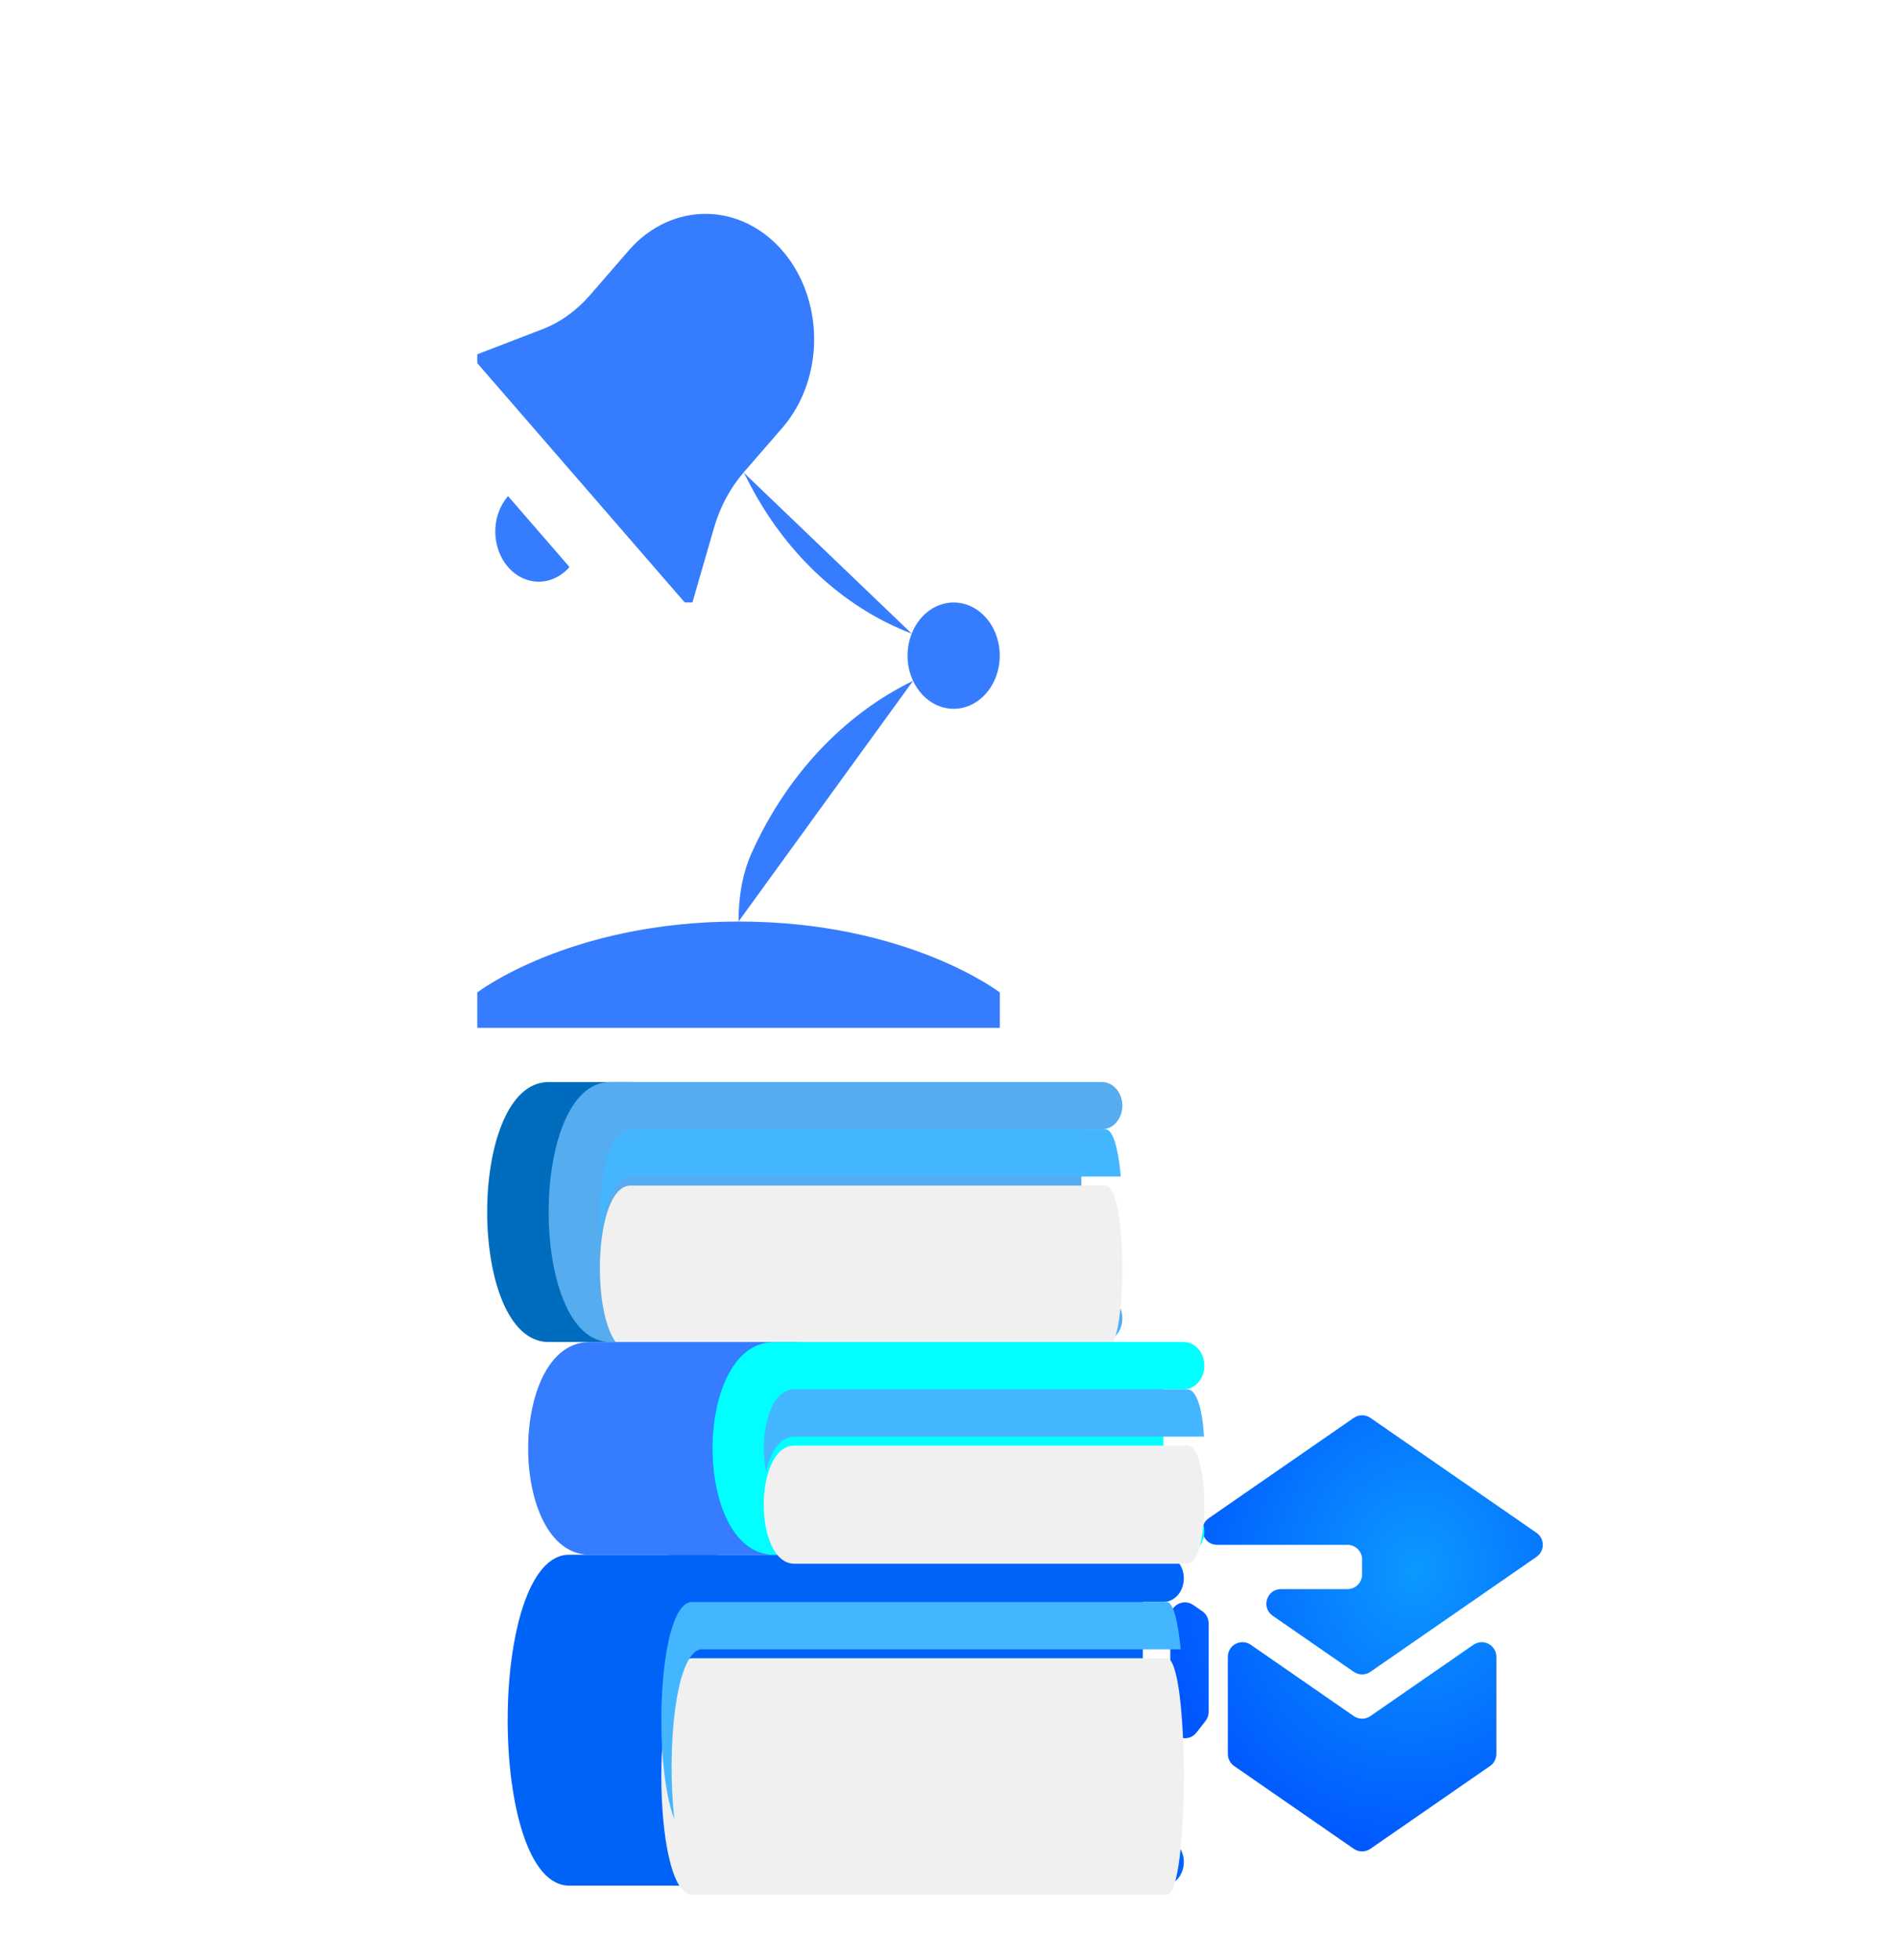 <svg width="155" height="160" viewBox="0 0 155 160" fill="none" xmlns="http://www.w3.org/2000/svg">
<g filter="url(#filter0_i_2157_5507)">
<path d="M60.726 33.984L63.989 30.221C65.609 28.292 66.506 25.705 66.487 23.02C66.468 20.334 65.535 17.764 63.888 15.865C62.241 13.966 60.013 12.89 57.684 12.868C55.355 12.846 53.112 13.881 51.439 15.749L48.176 19.512C47.079 20.777 45.741 21.732 44.266 22.299L38.977 24.331V25.055L55.919 44.593H56.547L58.311 38.494C58.801 36.795 59.629 35.252 60.726 33.984ZM60.726 33.984L60.99 34.462C63.977 40.451 68.77 44.963 74.456 47.14M46.507 41.699C46.177 42.079 45.786 42.38 45.355 42.586C44.925 42.791 44.463 42.897 43.997 42.897C43.056 42.897 42.153 42.466 41.487 41.699C41.157 41.318 40.896 40.867 40.718 40.37C40.539 39.874 40.447 39.342 40.447 38.804C40.447 37.718 40.821 36.677 41.487 35.909M63.986 15.752L66.838 12.463L63.986 15.752ZM60.312 70.644C60.312 68.734 60.596 66.817 61.353 65.115C64.188 58.768 68.864 53.769 74.566 50.99M60.312 70.644C74.117 70.644 81.647 76.433 81.647 76.433V79.328H38.977V76.433C38.977 76.433 46.507 70.644 60.312 70.644ZM74.564 50.99C74.965 51.853 75.608 52.534 76.388 52.922C77.168 53.311 78.039 53.384 78.859 53.129C79.679 52.875 80.401 52.308 80.906 51.52C81.412 50.733 81.672 49.772 81.644 48.793C81.616 47.814 81.301 46.874 80.752 46.127C80.202 45.38 79.45 44.87 78.617 44.678C77.784 44.487 76.919 44.626 76.163 45.073C75.407 45.52 74.807 46.248 74.456 47.14M74.564 50.99C74.288 50.402 74.135 49.748 74.116 49.08C74.097 48.412 74.215 47.748 74.456 47.14" fill="#367CFF"/>
</g>
<g filter="url(#filter1_di_2157_5507)">
<path d="M101.629 125.561C100.458 125.561 99.987 127.071 100.95 127.737L107.571 132.316C107.979 132.598 108.52 132.598 108.929 132.316L122.493 122.93C123.179 122.455 123.179 121.441 122.493 120.966L108.929 111.581C108.521 111.298 107.979 111.298 107.57 111.581L95.732 119.772C94.77 120.439 95.241 121.948 96.412 121.948H107.056C107.715 121.948 108.25 122.483 108.25 123.142V124.367C108.25 125.026 107.715 125.561 107.056 125.561H101.629ZM94.461 126.857C93.669 126.309 92.588 126.876 92.588 127.839V136.542C92.588 137.678 94.024 138.172 94.723 137.277L95.467 136.325C95.631 136.115 95.72 135.856 95.72 135.589V128.354C95.72 127.962 95.528 127.595 95.206 127.372L94.461 126.857ZM108.929 146.765C108.521 147.048 107.979 147.048 107.57 146.765L100.419 141.817L97.801 140.005C97.479 139.782 97.286 139.415 97.286 139.023V131.09C97.286 130.127 98.368 129.56 99.16 130.108L107.57 135.928C107.979 136.211 108.521 136.211 108.929 135.928L117.34 130.108C118.132 129.56 119.214 130.127 119.214 131.09V139.023C119.214 139.415 119.021 139.782 118.699 140.005L108.929 146.765Z" fill="url(#paint0_radial_2157_5507)"/>
</g>
<g filter="url(#filter2_di_2157_5507)">
<path d="M55.174 137.045C55.174 141.308 53.851 144.764 50.154 144.764H38.441C31.748 144.764 31.748 117.748 38.441 117.748H50.154C53.851 117.748 55.174 121.204 55.174 125.467V137.045Z" fill="#0063F8"/>
<path d="M86.968 140.904H85.295V121.607H86.968C87.412 121.607 87.837 121.404 88.151 121.042C88.465 120.68 88.641 120.189 88.641 119.678C88.641 119.166 88.465 118.675 88.151 118.313C87.837 117.951 87.412 117.748 86.968 117.748H46.808C40.115 117.748 40.115 144.764 46.808 144.764H86.968C87.412 144.764 87.837 144.56 88.151 144.199C88.465 143.837 88.641 143.346 88.641 142.834C88.641 142.322 88.465 141.831 88.151 141.469C87.837 141.108 87.412 140.904 86.968 140.904Z" fill="#0063F8"/>
<g filter="url(#filter3_d_2157_5507)">
<path d="M87.255 140.906H48.481C45.134 140.906 45.134 121.609 48.481 121.609H87.255C89.102 121.609 89.102 140.906 87.255 140.906Z" fill="#F0F0F0"/>
</g>
<path d="M49.316 125.468H88.388C88.162 123.201 87.786 121.609 87.254 121.609H48.48C45.717 121.609 45.237 134.746 47.036 139.339C46.38 133.629 47.139 125.468 49.316 125.468Z" fill="#44B6FF"/>
<path d="M50.153 92.663C50.153 94.71 49.448 96.674 48.193 98.121C46.938 99.569 45.235 100.382 43.46 100.382H36.767C30.073 100.382 30.073 79.155 36.767 79.155H43.46C45.235 79.155 46.938 79.969 48.193 81.416C49.448 82.864 50.153 84.827 50.153 86.874V92.663Z" fill="#006CBD"/>
<path d="M81.947 96.523H80.273V83.015H81.947C82.391 83.015 82.816 82.811 83.13 82.45C83.444 82.088 83.62 81.597 83.62 81.085C83.62 80.573 83.444 80.082 83.13 79.721C82.816 79.359 82.391 79.155 81.947 79.155H41.787C35.094 79.155 35.094 100.382 41.787 100.382H81.947C82.391 100.382 82.816 100.179 83.13 99.817C83.444 99.455 83.62 98.964 83.62 98.452C83.62 97.941 83.444 97.45 83.13 97.088C82.816 96.726 82.391 96.523 81.947 96.523Z" fill="#55ACEE"/>
<g filter="url(#filter4_d_2157_5507)">
<path d="M82.234 96.522H43.459C40.113 96.522 40.113 83.014 43.459 83.014H82.234C84.081 83.014 84.081 96.522 82.234 96.522Z" fill="#F0F0F0"/>
</g>
<path d="M43.46 86.873H83.494C83.303 84.702 82.885 83.014 82.234 83.014H43.46C41.463 83.014 40.667 87.817 41.053 91.698C41.314 89.077 42.109 86.873 43.46 86.873Z" fill="#44B6FF"/>
<path d="M63.541 110.03C63.541 112.078 62.836 114.041 61.581 115.488C60.325 116.936 58.623 117.749 56.848 117.749H40.114C33.421 117.749 33.421 100.382 40.114 100.382H56.848C58.623 100.382 60.325 101.195 61.581 102.643C62.836 104.09 63.541 106.054 63.541 108.101V110.03Z" fill="#367CFF"/>
<path d="M88.641 113.89H86.968V104.241H88.641C89.085 104.241 89.51 104.038 89.824 103.676C90.138 103.314 90.314 102.823 90.314 102.312C90.314 101.8 90.138 101.309 89.824 100.947C89.51 100.585 89.085 100.382 88.641 100.382H55.175C48.481 100.382 48.481 117.749 55.175 117.749H88.641C89.085 117.749 89.51 117.546 89.824 117.184C90.138 116.822 90.314 116.331 90.314 115.819C90.314 115.308 90.138 114.817 89.824 114.455C89.51 114.093 89.085 113.89 88.641 113.89Z" fill="#00FFFF"/>
<g filter="url(#filter5_d_2157_5507)">
<path d="M88.927 113.891H56.846C53.499 113.891 53.499 104.243 56.846 104.243H88.927C90.774 104.243 90.774 113.891 88.927 113.891Z" fill="#F0F0F0"/>
</g>
<path d="M56.846 108.102H90.286C90.177 106.053 89.727 104.243 88.927 104.243H56.846C54.714 104.243 53.946 108.154 54.532 110.997C54.863 109.378 55.631 108.102 56.846 108.102Z" fill="#44B6FF"/>
</g>
<defs>
<filter id="filter0_i_2157_5507" x="38.977" y="12.463" width="42.67" height="71.457" filterUnits="userSpaceOnUse" color-interpolation-filters="sRGB">
<feFlood flood-opacity="0" result="BackgroundImageFix"/>
<feBlend mode="normal" in="SourceGraphic" in2="BackgroundImageFix" result="shape"/>
<feColorMatrix in="SourceAlpha" type="matrix" values="0 0 0 0 0 0 0 0 0 0 0 0 0 0 0 0 0 0 127 0" result="hardAlpha"/>
<feOffset dy="4.593"/>
<feGaussianBlur stdDeviation="2.296"/>
<feComposite in2="hardAlpha" operator="arithmetic" k2="-1" k3="1"/>
<feColorMatrix type="matrix" values="0 0 0 0 0 0 0 0 0 0 0 0 0 0 0 0 0 0 0.25 0"/>
<feBlend mode="normal" in2="shape" result="effect1_innerShadow_2157_5507"/>
</filter>
<filter id="filter1_di_2157_5507" x="90.2" y="111.369" width="35.794" height="40.384" filterUnits="userSpaceOnUse" color-interpolation-filters="sRGB">
<feFlood flood-opacity="0" result="BackgroundImageFix"/>
<feColorMatrix in="SourceAlpha" type="matrix" values="0 0 0 0 0 0 0 0 0 0 0 0 0 0 0 0 0 0 127 0" result="hardAlpha"/>
<feOffset dy="2.388"/>
<feGaussianBlur stdDeviation="1.194"/>
<feComposite in2="hardAlpha" operator="out"/>
<feColorMatrix type="matrix" values="0 0 0 0 0 0 0 0 0 0 0 0 0 0 0 0 0 0 0.25 0"/>
<feBlend mode="normal" in2="BackgroundImageFix" result="effect1_dropShadow_2157_5507"/>
<feBlend mode="normal" in="SourceGraphic" in2="effect1_dropShadow_2157_5507" result="shape"/>
<feColorMatrix in="SourceAlpha" type="matrix" values="0 0 0 0 0 0 0 0 0 0 0 0 0 0 0 0 0 0 127 0" result="hardAlpha"/>
<feOffset dx="2.985" dy="1.791"/>
<feGaussianBlur stdDeviation="3.881"/>
<feComposite in2="hardAlpha" operator="arithmetic" k2="-1" k3="1"/>
<feColorMatrix type="matrix" values="0 0 0 0 0 0 0 0 0 0 0 0 0 0 0 0 0 0 0.25 0"/>
<feBlend mode="normal" in2="shape" result="effect2_innerShadow_2157_5507"/>
</filter>
<filter id="filter2_di_2157_5507" x="27.154" y="79.155" width="71.197" height="74.793" filterUnits="userSpaceOnUse" color-interpolation-filters="sRGB">
<feFlood flood-opacity="0" result="BackgroundImageFix"/>
<feColorMatrix in="SourceAlpha" type="matrix" values="0 0 0 0 0 0 0 0 0 0 0 0 0 0 0 0 0 0 127 0" result="hardAlpha"/>
<feOffset dy="4.593"/>
<feGaussianBlur stdDeviation="2.296"/>
<feComposite in2="hardAlpha" operator="out"/>
<feColorMatrix type="matrix" values="0 0 0 0 0 0 0 0 0 0 0 0 0 0 0 0 0 0 0.25 0"/>
<feBlend mode="normal" in2="BackgroundImageFix" result="effect1_dropShadow_2157_5507"/>
<feBlend mode="normal" in="SourceGraphic" in2="effect1_dropShadow_2157_5507" result="shape"/>
<feColorMatrix in="SourceAlpha" type="matrix" values="0 0 0 0 0 0 0 0 0 0 0 0 0 0 0 0 0 0 127 0" result="hardAlpha"/>
<feOffset dx="8.037" dy="4.593"/>
<feGaussianBlur stdDeviation="8.037"/>
<feComposite in2="hardAlpha" operator="arithmetic" k2="-1" k3="1"/>
<feColorMatrix type="matrix" values="0 0 0 0 1 0 0 0 0 1 0 0 0 0 1 0 0 0 0.25 0"/>
<feBlend mode="normal" in2="shape" result="effect2_innerShadow_2157_5507"/>
</filter>
<filter id="filter3_d_2157_5507" x="41.378" y="121.609" width="51.855" height="28.482" filterUnits="userSpaceOnUse" color-interpolation-filters="sRGB">
<feFlood flood-opacity="0" result="BackgroundImageFix"/>
<feColorMatrix in="SourceAlpha" type="matrix" values="0 0 0 0 0 0 0 0 0 0 0 0 0 0 0 0 0 0 127 0" result="hardAlpha"/>
<feOffset dy="4.593"/>
<feGaussianBlur stdDeviation="2.296"/>
<feComposite in2="hardAlpha" operator="out"/>
<feColorMatrix type="matrix" values="0 0 0 0 0 0 0 0 0 0 0 0 0 0 0 0 0 0 0.25 0"/>
<feBlend mode="normal" in2="BackgroundImageFix" result="effect1_dropShadow_2157_5507"/>
<feBlend mode="normal" in="SourceGraphic" in2="effect1_dropShadow_2157_5507" result="shape"/>
</filter>
<filter id="filter4_d_2157_5507" x="36.357" y="83.014" width="51.855" height="22.693" filterUnits="userSpaceOnUse" color-interpolation-filters="sRGB">
<feFlood flood-opacity="0" result="BackgroundImageFix"/>
<feColorMatrix in="SourceAlpha" type="matrix" values="0 0 0 0 0 0 0 0 0 0 0 0 0 0 0 0 0 0 127 0" result="hardAlpha"/>
<feOffset dy="4.593"/>
<feGaussianBlur stdDeviation="2.296"/>
<feComposite in2="hardAlpha" operator="out"/>
<feColorMatrix type="matrix" values="0 0 0 0 0 0 0 0 0 0 0 0 0 0 0 0 0 0 0.25 0"/>
<feBlend mode="normal" in2="BackgroundImageFix" result="effect1_dropShadow_2157_5507"/>
<feBlend mode="normal" in="SourceGraphic" in2="effect1_dropShadow_2157_5507" result="shape"/>
</filter>
<filter id="filter5_d_2157_5507" x="49.744" y="104.243" width="45.161" height="18.834" filterUnits="userSpaceOnUse" color-interpolation-filters="sRGB">
<feFlood flood-opacity="0" result="BackgroundImageFix"/>
<feColorMatrix in="SourceAlpha" type="matrix" values="0 0 0 0 0 0 0 0 0 0 0 0 0 0 0 0 0 0 127 0" result="hardAlpha"/>
<feOffset dy="4.593"/>
<feGaussianBlur stdDeviation="2.296"/>
<feComposite in2="hardAlpha" operator="out"/>
<feColorMatrix type="matrix" values="0 0 0 0 0 0 0 0 0 0 0 0 0 0 0 0 0 0 0.25 0"/>
<feBlend mode="normal" in2="BackgroundImageFix" result="effect1_dropShadow_2157_5507"/>
<feBlend mode="normal" in="SourceGraphic" in2="effect1_dropShadow_2157_5507" result="shape"/>
</filter>
<radialGradient id="paint0_radial_2157_5507" cx="0" cy="0" r="1" gradientUnits="userSpaceOnUse" gradientTransform="translate(112.635 123.935) rotate(100.659) scale(23.709 20.791)">
<stop stop-color="#0C99FF"/>
<stop offset="1" stop-color="#0057FF"/>
</radialGradient>
</defs>
</svg>
